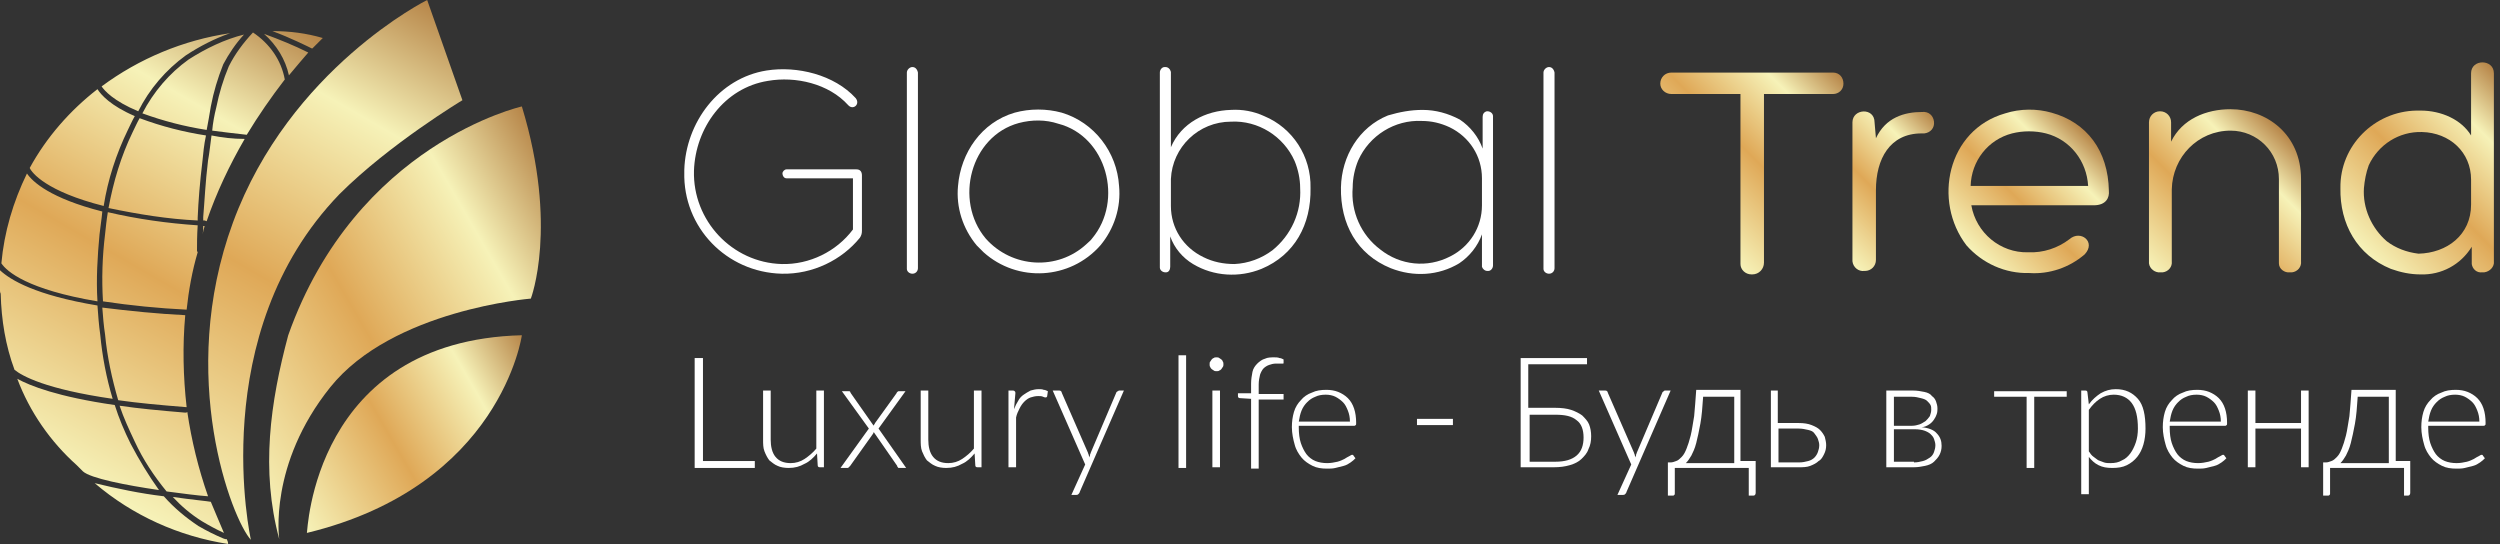 <svg width="216" height="47" viewBox="0 0 216 47" fill="none" xmlns="http://www.w3.org/2000/svg">
<rect x="0" y="0" width="216" height="47" fill="#333333" stroke="none"/>
<path d="M65.215 39.833V40.431H60.019V30.935H60.736V39.833H65.215Z" fill="white"/>
<path d="M71.187 33.742V40.371H70.828C70.709 40.371 70.649 40.311 70.649 40.192L70.59 39.177C70.291 39.535 69.933 39.893 69.515 40.072C69.097 40.311 68.678 40.431 68.141 40.431C67.783 40.431 67.424 40.371 67.186 40.252C66.887 40.132 66.708 39.953 66.469 39.774C66.29 39.535 66.17 39.296 66.051 38.997C65.931 38.699 65.931 38.34 65.931 37.982V33.742H66.588V37.982C66.588 38.579 66.708 39.117 67.006 39.475C67.305 39.834 67.723 40.013 68.32 40.013C68.738 40.013 69.156 39.893 69.515 39.654C69.873 39.416 70.231 39.117 70.53 38.758V33.742H71.187Z" fill="white"/>
<path d="M78.293 40.431H77.696C77.637 40.431 77.577 40.431 77.577 40.371C77.517 40.311 77.517 40.311 77.517 40.252L75.487 37.325C75.487 37.385 75.427 37.504 75.367 37.564L73.456 40.252C73.397 40.311 73.397 40.311 73.337 40.371C73.277 40.431 73.277 40.431 73.217 40.431H72.62L75.069 37.027L72.74 33.802H73.337C73.397 33.802 73.456 33.802 73.456 33.861C73.456 33.921 73.516 33.921 73.516 33.981L75.487 36.788C75.487 36.728 75.487 36.728 75.546 36.668C75.546 36.609 75.606 36.609 75.606 36.549L77.457 33.981C77.457 33.921 77.517 33.921 77.517 33.861C77.577 33.861 77.577 33.802 77.637 33.802H78.234L75.905 37.027L78.293 40.431Z" fill="white"/>
<path d="M84.803 33.742V40.371H84.445C84.325 40.371 84.266 40.311 84.266 40.192L84.206 39.177C83.907 39.535 83.549 39.893 83.131 40.072C82.713 40.311 82.295 40.431 81.757 40.431C81.399 40.431 81.041 40.371 80.802 40.252C80.503 40.132 80.324 39.953 80.085 39.774C79.906 39.535 79.787 39.296 79.667 38.997C79.548 38.699 79.548 38.34 79.548 37.982V33.742H80.205V37.982C80.205 38.579 80.324 39.117 80.623 39.475C80.921 39.834 81.339 40.013 81.936 40.013C82.355 40.013 82.772 39.893 83.131 39.654C83.489 39.416 83.847 39.117 84.146 38.758V33.742H84.803Z" fill="white"/>
<path d="M87.61 35.355C87.729 35.056 87.849 34.817 87.968 34.638C88.088 34.399 88.267 34.22 88.446 34.1C88.625 33.981 88.804 33.861 89.043 33.742C89.282 33.682 89.461 33.623 89.76 33.623C89.879 33.623 90.058 33.623 90.178 33.682C90.297 33.682 90.417 33.742 90.536 33.802L90.477 34.22C90.477 34.279 90.417 34.339 90.357 34.339C90.297 34.339 90.238 34.339 90.118 34.279C89.999 34.22 89.879 34.22 89.7 34.22C89.461 34.22 89.222 34.279 89.043 34.339C88.864 34.399 88.685 34.518 88.506 34.697C88.327 34.877 88.207 35.056 88.088 35.295C87.968 35.534 87.849 35.773 87.789 36.071V40.371H87.132V33.742H87.49C87.55 33.742 87.61 33.742 87.67 33.802C87.729 33.861 87.729 33.861 87.729 33.981L87.61 35.355Z" fill="white"/>
<path d="M97.105 33.742L93.283 42.521C93.283 42.581 93.224 42.64 93.164 42.7C93.104 42.76 93.044 42.76 92.985 42.76H92.567L93.761 40.132L90.954 33.742H91.492C91.552 33.742 91.611 33.742 91.671 33.802C91.731 33.862 91.731 33.862 91.731 33.921L94 39.117C94 39.177 94.06 39.236 94.06 39.296C94.06 39.356 94.119 39.416 94.119 39.535C94.119 39.475 94.179 39.416 94.179 39.296C94.179 39.236 94.239 39.177 94.239 39.117L96.448 33.921C96.448 33.862 96.508 33.862 96.568 33.802C96.628 33.802 96.628 33.742 96.687 33.742H97.105Z" fill="white"/>
<path d="M102.48 30.696V40.431H101.823V30.696H102.48Z" fill="white"/>
<path d="M105.705 31.473C105.705 31.532 105.705 31.652 105.645 31.712C105.586 31.771 105.586 31.831 105.526 31.891C105.466 31.95 105.407 32.01 105.347 32.01C105.287 32.07 105.227 32.07 105.108 32.07C105.048 32.07 104.929 32.07 104.869 32.01C104.809 31.95 104.75 31.95 104.69 31.891C104.63 31.831 104.571 31.771 104.571 31.712C104.511 31.652 104.511 31.592 104.511 31.473C104.511 31.353 104.511 31.294 104.571 31.234C104.63 31.174 104.63 31.114 104.69 31.055C104.75 30.995 104.809 30.935 104.869 30.935C104.929 30.875 104.989 30.875 105.108 30.875C105.168 30.875 105.287 30.875 105.347 30.935C105.407 30.995 105.466 30.995 105.526 31.055C105.586 31.114 105.645 31.174 105.645 31.234C105.705 31.294 105.705 31.413 105.705 31.473ZM105.407 33.742V40.371H104.75V33.742H105.407Z" fill="white"/>
<path d="M108.094 40.431V34.459L107.138 34.399C107.019 34.399 106.959 34.339 106.959 34.22V33.981H108.094V33.145C108.094 32.786 108.154 32.428 108.213 32.13C108.273 31.831 108.452 31.592 108.631 31.413C108.811 31.234 109.05 31.055 109.288 30.995C109.527 30.875 109.826 30.875 110.124 30.875C110.244 30.875 110.423 30.875 110.543 30.935C110.662 30.935 110.781 30.995 110.901 31.055V31.353C110.901 31.413 110.901 31.413 110.841 31.413C110.781 31.413 110.781 31.413 110.722 31.413C110.662 31.413 110.602 31.413 110.543 31.413C110.483 31.413 110.363 31.413 110.244 31.413C110.005 31.413 109.826 31.473 109.647 31.532C109.468 31.592 109.288 31.712 109.169 31.831C109.05 31.95 108.93 32.189 108.87 32.368C108.811 32.607 108.751 32.906 108.751 33.205V34.041H110.901V34.518H108.751V40.49H108.094V40.431Z" fill="white"/>
<path d="M112.215 36.847V36.967C112.215 37.444 112.274 37.922 112.394 38.281C112.513 38.639 112.693 38.997 112.872 39.236C113.051 39.475 113.349 39.714 113.648 39.833C113.947 39.953 114.305 40.013 114.663 40.013C115.022 40.013 115.261 39.953 115.559 39.893C115.798 39.833 116.037 39.714 116.156 39.654C116.335 39.535 116.455 39.475 116.574 39.415C116.694 39.356 116.754 39.296 116.813 39.296C116.873 39.296 116.933 39.296 116.933 39.356L117.112 39.594C116.992 39.714 116.873 39.833 116.694 39.953C116.515 40.072 116.335 40.192 116.097 40.251C115.858 40.311 115.619 40.371 115.38 40.431C115.141 40.49 114.902 40.49 114.663 40.49C114.186 40.49 113.767 40.431 113.409 40.251C113.051 40.072 112.693 39.833 112.454 39.535C112.215 39.236 111.976 38.878 111.856 38.4C111.737 37.982 111.618 37.444 111.618 36.907C111.618 36.429 111.677 36.011 111.797 35.593C111.916 35.175 112.155 34.817 112.394 34.578C112.633 34.279 112.991 34.041 113.349 33.921C113.708 33.742 114.126 33.682 114.604 33.682C114.962 33.682 115.32 33.742 115.619 33.861C115.917 33.981 116.216 34.16 116.455 34.399C116.694 34.638 116.873 34.936 116.992 35.295C117.112 35.653 117.172 36.071 117.172 36.549C117.172 36.668 117.172 36.728 117.112 36.728C117.112 36.788 117.052 36.788 116.992 36.788H112.215V36.847ZM116.634 36.429C116.634 36.071 116.574 35.772 116.455 35.474C116.335 35.175 116.216 34.936 116.037 34.757C115.858 34.578 115.619 34.399 115.38 34.279C115.141 34.16 114.842 34.1 114.544 34.1C114.186 34.1 113.887 34.16 113.648 34.279C113.349 34.399 113.17 34.518 112.931 34.757C112.752 34.936 112.573 35.175 112.454 35.474C112.334 35.772 112.274 36.071 112.215 36.429H116.634Z" fill="white"/>
<path d="M122.427 36.19H125.532V36.727H122.427V36.19Z" fill="white"/>
<path d="M134.371 35.235C134.909 35.235 135.386 35.295 135.745 35.414C136.103 35.534 136.461 35.713 136.7 35.892C136.939 36.131 137.178 36.37 137.297 36.668C137.417 36.967 137.477 37.325 137.477 37.684C137.477 38.102 137.417 38.46 137.238 38.818C137.118 39.177 136.879 39.416 136.64 39.654C136.402 39.893 136.043 40.072 135.625 40.192C135.207 40.311 134.789 40.371 134.252 40.371H131.385V30.935H137.118V31.473H132.042V35.235H134.371ZM134.371 39.893C135.207 39.893 135.804 39.714 136.222 39.356C136.64 38.998 136.82 38.46 136.82 37.803C136.82 37.146 136.64 36.609 136.222 36.31C135.804 35.952 135.207 35.832 134.371 35.832H132.161V39.893H134.371Z" fill="white"/>
<path d="M144.344 33.742L140.522 42.521C140.522 42.581 140.463 42.64 140.403 42.7C140.343 42.76 140.283 42.76 140.224 42.76H139.746L140.94 40.132L138.133 33.742H138.671C138.731 33.742 138.79 33.742 138.85 33.802C138.91 33.862 138.91 33.862 138.91 33.921L141.179 39.117C141.179 39.177 141.239 39.236 141.239 39.296C141.239 39.356 141.299 39.416 141.299 39.535C141.299 39.475 141.358 39.416 141.358 39.296C141.358 39.236 141.418 39.177 141.418 39.117L143.628 33.921C143.628 33.862 143.687 33.862 143.747 33.802C143.807 33.742 143.807 33.742 143.867 33.742H144.344Z" fill="white"/>
<path d="M151.69 39.953V42.581C151.69 42.7 151.63 42.819 151.511 42.819H151.093V40.431H144.703V42.64C144.703 42.7 144.703 42.76 144.643 42.76C144.643 42.819 144.583 42.819 144.524 42.819H144.105V39.953H144.344C144.524 39.953 144.643 39.893 144.822 39.833C145.001 39.774 145.121 39.654 145.3 39.475C145.479 39.296 145.598 39.057 145.718 38.758C145.837 38.46 145.957 38.101 146.076 37.624C146.196 37.146 146.255 36.608 146.375 35.952C146.435 35.295 146.494 34.578 146.554 33.682H150.376V39.833H151.69V39.953ZM149.839 39.953V34.279H147.151C147.091 35.175 147.032 35.952 146.912 36.608C146.793 37.265 146.673 37.803 146.554 38.281C146.435 38.758 146.255 39.117 146.136 39.356C145.957 39.654 145.837 39.833 145.658 40.013H149.839V39.953Z" fill="white"/>
<path d="M155.393 36.549C155.87 36.549 156.229 36.609 156.527 36.728C156.826 36.848 157.065 36.967 157.244 37.146C157.423 37.325 157.543 37.505 157.662 37.743C157.722 37.982 157.781 38.221 157.781 38.46C157.781 38.759 157.722 38.998 157.602 39.236C157.483 39.475 157.363 39.714 157.125 39.834C156.945 40.013 156.707 40.132 156.408 40.252C156.109 40.371 155.751 40.371 155.393 40.371H153.004V33.742H153.601V36.549H155.393ZM155.452 39.953C155.751 39.953 155.99 39.893 156.229 39.834C156.468 39.774 156.647 39.654 156.766 39.535C156.886 39.416 157.005 39.236 157.065 39.057C157.125 38.878 157.184 38.699 157.184 38.46C157.184 38.281 157.125 38.102 157.065 37.923C157.005 37.743 156.886 37.624 156.766 37.445C156.647 37.266 156.468 37.206 156.229 37.146C155.99 37.087 155.691 37.027 155.393 37.027H153.661V39.953H155.452Z" fill="white"/>
<path d="M165.247 33.742C165.665 33.742 165.963 33.802 166.262 33.862C166.56 33.921 166.799 34.041 166.919 34.22C167.098 34.339 167.217 34.519 167.277 34.698C167.337 34.877 167.396 35.056 167.396 35.295C167.396 35.414 167.396 35.593 167.337 35.773C167.277 35.952 167.217 36.071 167.098 36.25C166.978 36.43 166.859 36.549 166.68 36.669C166.501 36.788 166.262 36.907 166.023 36.907C166.62 36.967 167.098 37.146 167.337 37.445C167.635 37.743 167.755 38.102 167.755 38.52C167.755 38.818 167.695 39.057 167.576 39.296C167.456 39.535 167.277 39.714 167.098 39.893C166.919 40.073 166.62 40.192 166.322 40.252C166.023 40.311 165.724 40.371 165.366 40.371H162.977V33.742H165.247ZM163.634 34.22V36.788H165.187C165.426 36.788 165.665 36.728 165.844 36.669C166.023 36.609 166.202 36.489 166.381 36.37C166.501 36.25 166.62 36.131 166.74 35.952C166.799 35.773 166.859 35.593 166.859 35.414C166.859 35.235 166.859 35.116 166.799 34.996C166.74 34.877 166.62 34.757 166.501 34.638C166.381 34.519 166.202 34.459 165.963 34.399C165.724 34.339 165.485 34.28 165.187 34.28H163.634V34.22ZM165.366 39.953C165.665 39.953 165.903 39.893 166.142 39.834C166.381 39.774 166.56 39.654 166.74 39.535C166.919 39.416 167.038 39.236 167.098 39.057C167.158 38.878 167.217 38.699 167.217 38.46C167.217 38.281 167.158 38.102 167.098 37.923C167.038 37.743 166.919 37.624 166.799 37.505C166.68 37.385 166.441 37.266 166.262 37.206C166.083 37.146 165.784 37.087 165.426 37.087H163.634V39.893H165.366V39.953Z" fill="white"/>
<path d="M178.564 34.279H175.757V40.431H175.1V34.279H172.294V33.802H178.564V34.279Z" fill="white"/>
<path d="M180.475 34.936C180.774 34.518 181.132 34.22 181.49 33.981C181.908 33.742 182.327 33.623 182.804 33.623C183.64 33.623 184.238 33.921 184.715 34.459C185.193 34.996 185.372 35.892 185.372 37.027C185.372 37.504 185.313 37.982 185.193 38.4C185.074 38.818 184.895 39.177 184.656 39.475C184.417 39.774 184.118 40.013 183.76 40.192C183.402 40.371 182.983 40.431 182.506 40.431C182.028 40.431 181.67 40.371 181.311 40.192C180.953 40.013 180.714 39.774 180.475 39.475V42.7H179.818V33.742H180.177C180.296 33.742 180.356 33.802 180.356 33.921L180.475 34.936ZM180.475 38.998C180.595 39.177 180.714 39.356 180.893 39.475C181.072 39.595 181.192 39.714 181.311 39.774C181.49 39.834 181.61 39.893 181.789 39.953C181.968 40.013 182.147 40.013 182.327 40.013C182.745 40.013 183.043 39.953 183.342 39.774C183.64 39.654 183.879 39.416 184.058 39.177C184.238 38.938 184.417 38.579 184.536 38.221C184.656 37.863 184.715 37.445 184.715 37.027C184.715 36.011 184.536 35.295 184.178 34.817C183.82 34.339 183.282 34.1 182.625 34.1C182.207 34.1 181.789 34.22 181.431 34.459C181.072 34.697 180.774 34.996 180.475 35.414V38.998Z" fill="white"/>
<path d="M187.463 36.847V36.967C187.463 37.444 187.522 37.922 187.642 38.281C187.761 38.639 187.94 38.997 188.119 39.236C188.299 39.475 188.597 39.714 188.896 39.833C189.194 39.953 189.553 40.013 189.911 40.013C190.269 40.013 190.508 39.953 190.807 39.893C191.046 39.833 191.285 39.714 191.404 39.654C191.583 39.535 191.703 39.475 191.822 39.415C191.942 39.356 192.001 39.296 192.061 39.296C192.121 39.296 192.18 39.296 192.18 39.356L192.36 39.594C192.24 39.714 192.121 39.833 191.942 39.953C191.762 40.072 191.583 40.192 191.344 40.251C191.106 40.311 190.867 40.371 190.628 40.431C190.389 40.49 190.15 40.49 189.911 40.49C189.433 40.49 189.015 40.431 188.657 40.251C188.299 40.072 187.94 39.833 187.701 39.535C187.463 39.236 187.224 38.878 187.104 38.4C186.985 37.982 186.865 37.444 186.865 36.907C186.865 36.429 186.925 36.011 187.045 35.593C187.164 35.175 187.403 34.817 187.642 34.578C187.881 34.279 188.239 34.041 188.597 33.921C188.956 33.742 189.374 33.682 189.851 33.682C190.21 33.682 190.568 33.742 190.867 33.861C191.165 33.981 191.464 34.16 191.703 34.399C191.942 34.638 192.121 34.936 192.24 35.295C192.36 35.653 192.419 36.071 192.419 36.549C192.419 36.668 192.419 36.728 192.36 36.728C192.36 36.788 192.3 36.788 192.24 36.788H187.463V36.847ZM191.882 36.429C191.882 36.071 191.822 35.772 191.703 35.474C191.583 35.175 191.464 34.936 191.285 34.757C191.106 34.578 190.867 34.399 190.628 34.279C190.389 34.16 190.09 34.1 189.792 34.1C189.433 34.1 189.135 34.16 188.896 34.279C188.597 34.399 188.418 34.518 188.179 34.757C188 34.936 187.821 35.175 187.701 35.474C187.582 35.772 187.522 36.071 187.463 36.429H191.882Z" fill="white"/>
<path d="M199.466 33.742V40.371H198.809V37.027H194.868V40.371H194.211V33.742H194.868V36.549H198.809V33.742H199.466Z" fill="white"/>
<path d="M208.245 39.953V42.581C208.245 42.7 208.186 42.819 208.066 42.819H207.708V40.431H201.318V42.64C201.318 42.7 201.318 42.76 201.258 42.76C201.258 42.819 201.198 42.819 201.138 42.819H200.72V39.953H200.959C201.138 39.953 201.258 39.893 201.437 39.833C201.616 39.774 201.736 39.654 201.915 39.475C202.094 39.296 202.213 39.057 202.333 38.758C202.452 38.46 202.572 38.101 202.691 37.624C202.811 37.146 202.87 36.608 202.99 35.952C203.05 35.295 203.109 34.578 203.169 33.682H206.991V39.833H208.245V39.953ZM206.394 39.953V34.279H203.706C203.647 35.175 203.587 35.952 203.468 36.608C203.348 37.265 203.229 37.803 203.109 38.281C202.99 38.758 202.811 39.117 202.691 39.356C202.512 39.654 202.393 39.833 202.213 40.013H206.394V39.953Z" fill="white"/>
<path d="M209.798 36.847V36.967C209.798 37.444 209.858 37.922 209.977 38.281C210.097 38.639 210.276 38.997 210.455 39.236C210.634 39.475 210.933 39.714 211.231 39.833C211.53 39.953 211.888 40.013 212.246 40.013C212.605 40.013 212.844 39.953 213.142 39.893C213.381 39.833 213.62 39.714 213.74 39.654C213.919 39.535 214.038 39.475 214.158 39.415C214.277 39.356 214.337 39.296 214.396 39.296C214.456 39.296 214.516 39.296 214.516 39.356L214.695 39.594C214.576 39.714 214.456 39.833 214.277 39.953C214.098 40.072 213.919 40.192 213.68 40.251C213.441 40.311 213.202 40.371 212.963 40.431C212.724 40.49 212.485 40.49 212.246 40.49C211.769 40.49 211.351 40.431 210.992 40.251C210.634 40.072 210.276 39.833 210.037 39.535C209.798 39.236 209.559 38.878 209.44 38.4C209.32 37.982 209.201 37.444 209.201 36.907C209.201 36.429 209.26 36.011 209.38 35.593C209.499 35.175 209.738 34.817 209.977 34.578C210.216 34.279 210.574 34.041 210.933 33.921C211.291 33.742 211.709 33.682 212.187 33.682C212.545 33.682 212.903 33.742 213.202 33.861C213.501 33.981 213.799 34.16 214.038 34.399C214.277 34.638 214.456 34.936 214.576 35.295C214.695 35.653 214.755 36.071 214.755 36.549C214.755 36.668 214.755 36.728 214.695 36.728C214.695 36.788 214.635 36.788 214.576 36.788H209.798V36.847ZM214.217 36.429C214.217 36.071 214.158 35.772 214.038 35.474C213.919 35.175 213.799 34.936 213.62 34.757C213.441 34.578 213.202 34.399 212.963 34.279C212.724 34.16 212.426 34.1 212.127 34.1C211.769 34.1 211.47 34.16 211.231 34.279C210.933 34.399 210.753 34.518 210.515 34.757C210.335 34.936 210.156 35.175 210.037 35.474C209.917 35.772 209.858 36.071 209.798 36.429H214.217Z" fill="white"/>
<path d="M158.379 6.271C158.916 6.271 159.274 6.689 159.274 7.226C159.274 7.764 158.856 8.122 158.379 8.122H152.407V22.694C152.407 23.231 151.989 23.709 151.391 23.709H151.332C150.794 23.709 150.376 23.291 150.376 22.813V8.122H144.404C143.867 8.122 143.449 7.704 143.449 7.226C143.449 6.689 143.867 6.271 144.404 6.271H158.379Z" fill="url(#paint0_linear)"/>
<path d="M162.081 11.944C162.917 10.152 164.53 9.675 166.083 9.675C166.62 9.615 167.038 9.973 167.098 10.511C167.158 11.048 166.799 11.466 166.262 11.526C166.202 11.526 166.142 11.526 166.023 11.526C163.276 11.526 162.081 13.736 162.081 16.423V22.455C162.081 22.992 161.663 23.41 161.126 23.41H161.066C160.588 23.47 160.111 23.112 160.051 22.574V10.57C160.051 9.376 161.962 9.257 161.962 10.57L162.081 11.944Z" fill="url(#paint1_linear)"/>
<path d="M177.25 9.734C180.296 10.57 182.147 13.019 182.207 16.483C182.267 17.08 181.968 17.737 180.893 17.737H170.323C170.741 20.126 172.831 21.858 175.22 21.798C176.534 21.858 177.788 21.44 178.803 20.664C179.759 19.827 181.132 20.902 180.117 21.977C178.803 23.112 177.071 23.709 175.339 23.59C173.249 23.65 171.278 22.754 169.905 21.201C166.978 17.379 168.233 11.227 173.249 9.794C174.563 9.376 175.996 9.376 177.25 9.734ZM170.263 16.065H180.416C180.296 13.915 178.863 12.063 176.773 11.526C175.817 11.287 174.802 11.287 173.846 11.526C171.756 12.063 170.323 13.915 170.263 16.065Z" fill="url(#paint2_linear)"/>
<path d="M196.898 15.467C196.898 13.138 195.047 11.287 192.718 11.287C189.911 11.287 187.701 13.556 187.642 16.363V22.574C187.701 23.052 187.343 23.47 186.865 23.53C186.806 23.53 186.746 23.53 186.686 23.53C186.208 23.589 185.731 23.231 185.671 22.753C185.671 22.694 185.671 22.634 185.671 22.634V10.57C185.671 10.033 186.089 9.615 186.626 9.615C187.164 9.615 187.582 10.033 187.582 10.57V12.242C188.537 10.272 190.628 9.436 192.718 9.436C195.823 9.436 198.809 11.585 198.809 15.467V22.574C198.869 23.052 198.511 23.47 198.033 23.53C197.973 23.53 197.914 23.53 197.854 23.53C197.376 23.589 196.898 23.231 196.898 22.753C196.898 22.694 196.898 22.694 196.898 22.634V15.467Z" fill="url(#paint3_linear)"/>
<path d="M209.141 9.555C210.933 9.555 212.665 10.332 213.501 11.705V6.33C213.501 5.076 215.471 5.076 215.471 6.33V22.574C215.531 23.052 215.113 23.47 214.635 23.53C214.576 23.53 214.516 23.53 214.456 23.53C213.978 23.59 213.62 23.231 213.56 22.813C213.56 22.754 213.56 22.694 213.56 22.634V21.32C212.605 22.873 210.933 23.769 209.141 23.709C208.245 23.709 207.409 23.53 206.573 23.231C203.647 22.037 202.154 19.349 202.213 16.244C202.154 12.601 205.14 9.615 208.783 9.555C208.902 9.555 209.022 9.555 209.141 9.555ZM213.501 17.677V15.527C213.501 13.139 211.649 11.466 209.26 11.407C207.29 11.347 205.498 12.482 204.662 14.273C204.423 14.93 204.304 15.587 204.244 16.244C204.125 17.976 204.901 19.708 206.215 20.843C206.991 21.44 207.947 21.798 208.962 21.918C211.41 21.858 213.501 20.305 213.501 17.677Z" fill="url(#paint4_linear)"/>
<path d="M67.544 23.649C62.766 23.53 59.004 19.648 59.123 14.871C59.123 14.811 59.123 14.751 59.123 14.691C59.243 10.571 62.109 6.749 66.23 6.092C68.858 5.674 72.083 6.45 73.934 8.481C74.352 9.018 73.695 9.556 73.277 9.078C71.605 7.227 68.738 6.57 66.349 6.988C62.587 7.585 60.079 11.049 59.959 14.751C59.84 19.051 63.244 22.694 67.544 22.813C69.933 22.873 72.262 21.738 73.695 19.827V15.408H67.962C67.723 15.408 67.604 15.169 67.604 14.99C67.604 14.811 67.783 14.632 67.962 14.632H73.994C74.352 14.632 74.471 14.871 74.471 15.169V19.947C74.471 20.186 74.412 20.365 74.292 20.544C72.74 22.455 70.231 23.709 67.544 23.649Z" fill="white"/>
<path d="M79.309 23.171C79.309 23.41 79.13 23.649 78.831 23.649C78.592 23.649 78.353 23.47 78.353 23.231V6.27C78.353 6.031 78.592 5.792 78.831 5.792C79.07 5.792 79.249 5.972 79.309 6.27V23.171Z" fill="white"/>
<path d="M84.385 21.199C83.191 19.766 82.593 17.915 82.773 16.064C83.011 13.197 84.803 10.569 87.67 9.733C88.984 9.375 90.417 9.375 91.731 9.733C94.537 10.569 96.508 13.137 96.687 16.064C96.867 17.915 96.269 19.766 95.075 21.199C92.447 24.185 87.909 24.424 84.982 21.797C84.743 21.558 84.564 21.379 84.385 21.199ZM88.028 10.629C83.847 11.764 82.414 17.318 85.161 20.602C87.431 23.17 91.372 23.409 93.881 21.08C94.06 20.901 94.239 20.781 94.358 20.602C97.106 17.318 95.612 11.764 91.432 10.689C90.357 10.33 89.163 10.33 88.028 10.629Z" fill="white"/>
<path d="M113.23 16.244C113.29 19.409 111.856 22.037 108.99 23.231C107.079 24.007 104.869 23.888 103.078 22.813C102.182 22.276 101.465 21.439 101.107 20.424V23.052C101.107 23.291 100.987 23.53 100.748 23.53H100.689C100.45 23.53 100.211 23.351 100.211 23.112V6.27C100.211 6.031 100.39 5.792 100.629 5.792H100.689C100.928 5.792 101.107 5.972 101.166 6.211V6.27V12.72C102.062 10.63 104.152 9.555 106.362 9.495C107.318 9.435 108.333 9.615 109.229 10.033C111.677 11.048 113.29 13.496 113.23 16.244ZM106.661 22.813C107.855 22.753 108.99 22.335 109.945 21.619C111.558 20.305 112.454 18.334 112.334 16.244C112.334 15.467 112.155 14.631 111.856 13.915C110.901 11.765 108.691 10.391 106.362 10.511C103.555 10.511 101.286 12.72 101.166 15.467V17.796C101.166 19.707 102.241 21.38 103.973 22.216C104.809 22.634 105.705 22.813 106.661 22.813Z" fill="white"/>
<path d="M122.905 9.496C124.039 9.496 125.114 9.794 126.13 10.332C127.025 10.929 127.742 11.825 128.1 12.84V10.093C128.1 9.854 128.22 9.675 128.459 9.615H128.518C128.757 9.615 128.996 9.794 128.996 10.033V22.933C128.996 23.172 128.817 23.411 128.578 23.411H128.518C128.28 23.411 128.1 23.232 128.041 23.052V22.993V20.246C127.682 21.261 126.966 22.157 126.07 22.754C124.278 23.829 122.128 23.948 120.158 23.172C117.231 21.977 115.798 19.35 115.858 16.184C115.917 13.497 117.41 10.989 119.919 9.973C120.934 9.675 121.889 9.496 122.905 9.496ZM128.041 17.737V15.408C128.041 13.497 126.966 11.825 125.234 10.989C124.457 10.63 123.681 10.451 122.845 10.451C120.516 10.332 118.306 11.705 117.351 13.855C117.052 14.572 116.873 15.408 116.873 16.184C116.694 18.275 117.59 20.305 119.262 21.559C120.994 22.933 123.323 23.172 125.294 22.157C126.966 21.321 128.041 19.648 128.041 17.737Z" fill="white"/>
<path d="M134.311 23.171C134.311 23.41 134.132 23.649 133.834 23.649C133.595 23.649 133.356 23.47 133.356 23.231V6.27C133.356 6.031 133.595 5.792 133.834 5.792C134.072 5.792 134.252 5.972 134.311 6.27V23.171Z" fill="white"/>
<path d="M45.089 28.964C45.089 28.964 43.297 41.983 26.516 46.044C26.576 46.044 26.994 29.442 45.089 28.964Z" fill="url(#paint5_linear)"/>
<path d="M45.089 9.197C45.089 9.197 30.756 12.422 24.903 28.964C23.351 34.757 22.515 40.61 24.127 46.582C24.127 46.582 23.172 40.132 28.546 33.443C33.921 26.755 45.865 25.799 45.865 25.799C45.865 25.799 48.254 19.588 45.089 9.197Z" fill="url(#paint6_linear)"/>
<path d="M21.678 46.642C21.678 46.642 17.677 28.845 29.323 16.781C33.682 12.422 39.953 8.659 39.953 8.659L36.907 0C36.907 0 25.023 5.912 20.126 19.23C15.229 32.548 20.066 44.91 21.678 46.642Z" fill="url(#paint7_linear)"/>
<path d="M22.813 2.925C23.888 3.881 24.665 5.135 24.963 6.509C25.62 5.732 26.158 5.075 26.635 4.538C25.441 3.941 24.127 3.403 22.813 2.925ZM23.53 2.687C25.023 3.224 26.814 4.12 26.934 4.18H26.994C27.591 3.582 27.89 3.284 27.89 3.284C26.456 2.866 25.023 2.687 23.53 2.687ZM24.605 6.867C24.306 5.195 23.291 3.761 21.858 2.806C21.022 3.702 20.305 4.657 19.767 5.732C19.29 6.867 18.931 8.061 18.692 9.256C18.513 9.972 18.394 10.629 18.334 11.286C19.23 11.406 20.245 11.525 21.32 11.645C22.335 9.972 23.41 8.42 24.605 6.867ZM18.274 11.704C18.155 12.54 18.095 13.257 17.976 13.854C17.737 15.825 17.677 17.378 17.558 18.751V19.05H17.677C17.737 19.05 17.797 19.11 17.856 19.11C18.692 16.661 19.827 14.272 21.141 12.003C20.126 12.003 19.17 11.883 18.274 11.704ZM17.677 19.528H17.558C17.558 19.767 17.558 20.006 17.498 20.244C17.558 20.006 17.617 19.767 17.677 19.528C17.737 19.528 17.737 19.528 17.677 19.528ZM8.421 7.703C6.032 9.554 4.001 11.883 2.568 14.511C2.747 14.929 4.001 16.542 8.958 17.796C9.316 15.526 10.033 13.317 11.048 11.226C11.227 10.868 11.407 10.45 11.646 10.032C9.555 9.136 8.719 8.181 8.421 7.703ZM12.063 10.211C11.825 10.629 11.646 11.047 11.466 11.406C10.451 13.496 9.794 15.706 9.376 17.975C11.944 18.512 14.512 18.93 17.08 19.05V18.811C17.14 17.378 17.259 15.825 17.498 13.854C17.558 13.257 17.617 12.54 17.797 11.704C15.886 11.406 13.975 10.928 12.063 10.211ZM17.08 19.468C14.452 19.289 11.884 18.93 9.316 18.333C9.197 19.05 9.137 19.707 9.078 20.244C8.839 22.155 8.779 24.126 8.898 26.037C11.287 26.395 13.676 26.634 16.125 26.754C16.304 25.082 16.602 23.41 17.08 21.797C17.08 21.737 17.02 21.737 17.02 21.678C17.02 21.14 17.02 20.364 17.08 19.468ZM16.005 27.232C13.616 27.112 11.227 26.873 8.839 26.575C8.898 27.351 8.958 28.127 9.078 28.904C9.257 30.815 9.675 32.726 10.212 34.577C11.884 34.816 13.795 34.995 16.065 35.175H16.125C15.826 32.547 15.766 29.859 16.005 27.232ZM16.184 35.593C16.125 35.652 16.065 35.652 16.005 35.652C13.855 35.473 11.944 35.294 10.332 35.055C10.69 36.13 11.168 37.145 11.646 38.16C12.362 39.713 13.318 41.147 14.393 42.46C15.766 42.639 17.08 42.819 17.976 42.878C17.14 40.49 16.543 38.041 16.184 35.593ZM18.215 43.356C17.916 43.296 16.602 43.177 14.93 42.938C15.647 43.715 16.483 44.431 17.438 45.028C18.036 45.387 18.692 45.745 19.349 46.044C18.931 45.088 18.573 44.192 18.215 43.356ZM19.588 46.581H19.469L19.29 46.521C18.573 46.223 17.856 45.864 17.14 45.446C16.065 44.73 15.05 43.894 14.154 42.878C12.123 42.639 10.152 42.221 8.182 41.744C11.466 44.551 15.468 46.342 19.708 46.999C19.708 46.82 19.648 46.7 19.588 46.581ZM11.287 38.34C10.75 37.265 10.272 36.13 9.914 34.995C4.957 34.279 2.568 33.323 1.493 32.726C2.568 35.593 4.36 38.16 6.629 40.191L6.689 40.251L7.166 40.728C7.823 41.326 10.869 41.923 13.736 42.341C12.84 41.087 12.004 39.713 11.287 38.34ZM9.734 34.458C9.197 32.666 8.839 30.815 8.659 28.904C8.54 28.068 8.48 27.232 8.421 26.395C3.046 25.5 0.896 24.186 0 23.35C0 23.947 0 24.544 0 25.082C0 25.201 0 25.261 0.06 25.38C0.119 27.65 0.478 29.859 1.254 31.95C1.911 32.487 3.942 33.622 9.734 34.458ZM2.329 14.989C1.135 17.438 0.358 20.065 0.119 22.753C0.597 23.469 2.389 25.022 8.421 26.037C8.301 24.126 8.421 22.155 8.6 20.244C8.659 19.647 8.779 18.99 8.839 18.274C4.36 17.139 2.807 15.706 2.329 14.989ZM16.304 5.135C14.632 6.329 13.258 7.942 12.302 9.793C14.094 10.45 15.945 10.928 17.856 11.226C17.976 10.629 18.095 9.913 18.215 9.196C18.454 7.942 18.812 6.748 19.29 5.553C19.767 4.657 20.365 3.761 21.081 2.985C19.409 3.403 17.797 4.18 16.304 5.135ZM8.779 7.464C9.018 7.822 9.794 8.718 11.944 9.614C12.9 7.703 14.333 6.031 16.065 4.777C17.259 4 18.513 3.343 19.887 2.866C15.826 3.463 12.004 5.075 8.779 7.464Z" fill="url(#paint8_linear)"/>
<defs>
<linearGradient id="paint0_linear" x1="145.07" y1="17.827" x2="157.707" y2="5.196" gradientUnits="userSpaceOnUse">
<stop stop-color="#F6F2B8"/>
<stop offset="0.42" stop-color="#DFA857"/>
<stop offset="0.76" stop-color="#F6F2B8"/>
<stop offset="1" stop-color="#B78649"/>
</linearGradient>
<linearGradient id="paint1_linear" x1="157.445" y1="20.137" x2="167.283" y2="10.305" gradientUnits="userSpaceOnUse">
<stop stop-color="#F6F2B8"/>
<stop offset="0.42" stop-color="#DFA857"/>
<stop offset="0.76" stop-color="#F6F2B8"/>
<stop offset="1" stop-color="#B78649"/>
</linearGradient>
<linearGradient id="paint2_linear" x1="170.325" y1="21.64" x2="180.406" y2="11.56" gradientUnits="userSpaceOnUse">
<stop stop-color="#F6F2B8"/>
<stop offset="0.42" stop-color="#DFA857"/>
<stop offset="0.76" stop-color="#F6F2B8"/>
<stop offset="1" stop-color="#B78649"/>
</linearGradient>
<linearGradient id="paint3_linear" x1="185.75" y1="23.084" x2="197.392" y2="11.448" gradientUnits="userSpaceOnUse">
<stop stop-color="#F6F2B8"/>
<stop offset="0.42" stop-color="#DFA857"/>
<stop offset="0.76" stop-color="#F6F2B8"/>
<stop offset="1" stop-color="#B78649"/>
</linearGradient>
<linearGradient id="paint4_linear" x1="204.824" y1="22.241" x2="218.273" y2="8.792" gradientUnits="userSpaceOnUse">
<stop stop-color="#F6F2B8"/>
<stop offset="0.42" stop-color="#DFA857"/>
<stop offset="0.76" stop-color="#F6F2B8"/>
<stop offset="1" stop-color="#B78649"/>
</linearGradient>
<linearGradient id="paint5_linear" x1="24.801" y1="42.996" x2="46.127" y2="30.686" gradientUnits="userSpaceOnUse">
<stop stop-color="#F6F2B8"/>
<stop offset="0.42" stop-color="#DFA857"/>
<stop offset="0.76" stop-color="#F6F2B8"/>
<stop offset="1" stop-color="#B78649"/>
</linearGradient>
<linearGradient id="paint6_linear" x1="18.447" y1="36.745" x2="50.357" y2="18.32" gradientUnits="userSpaceOnUse">
<stop stop-color="#F6F2B8"/>
<stop offset="0.42" stop-color="#DFA857"/>
<stop offset="0.76" stop-color="#F6F2B8"/>
<stop offset="1" stop-color="#B78649"/>
</linearGradient>
<linearGradient id="paint7_linear" x1="14.949" y1="42.756" x2="38.956" y2="1.183" gradientUnits="userSpaceOnUse">
<stop stop-color="#F6F2B8"/>
<stop offset="0.42" stop-color="#DFA857"/>
<stop offset="0.76" stop-color="#F6F2B8"/>
<stop offset="1" stop-color="#B78649"/>
</linearGradient>
<linearGradient id="paint8_linear" x1="5.511" y1="40.495" x2="27.226" y2="2.883" gradientUnits="userSpaceOnUse">
<stop stop-color="#F6F2B8"/>
<stop offset="0.42" stop-color="#DFA857"/>
<stop offset="0.76" stop-color="#F6F2B8"/>
<stop offset="1" stop-color="#B78649"/>
</linearGradient>
</defs>
</svg>
